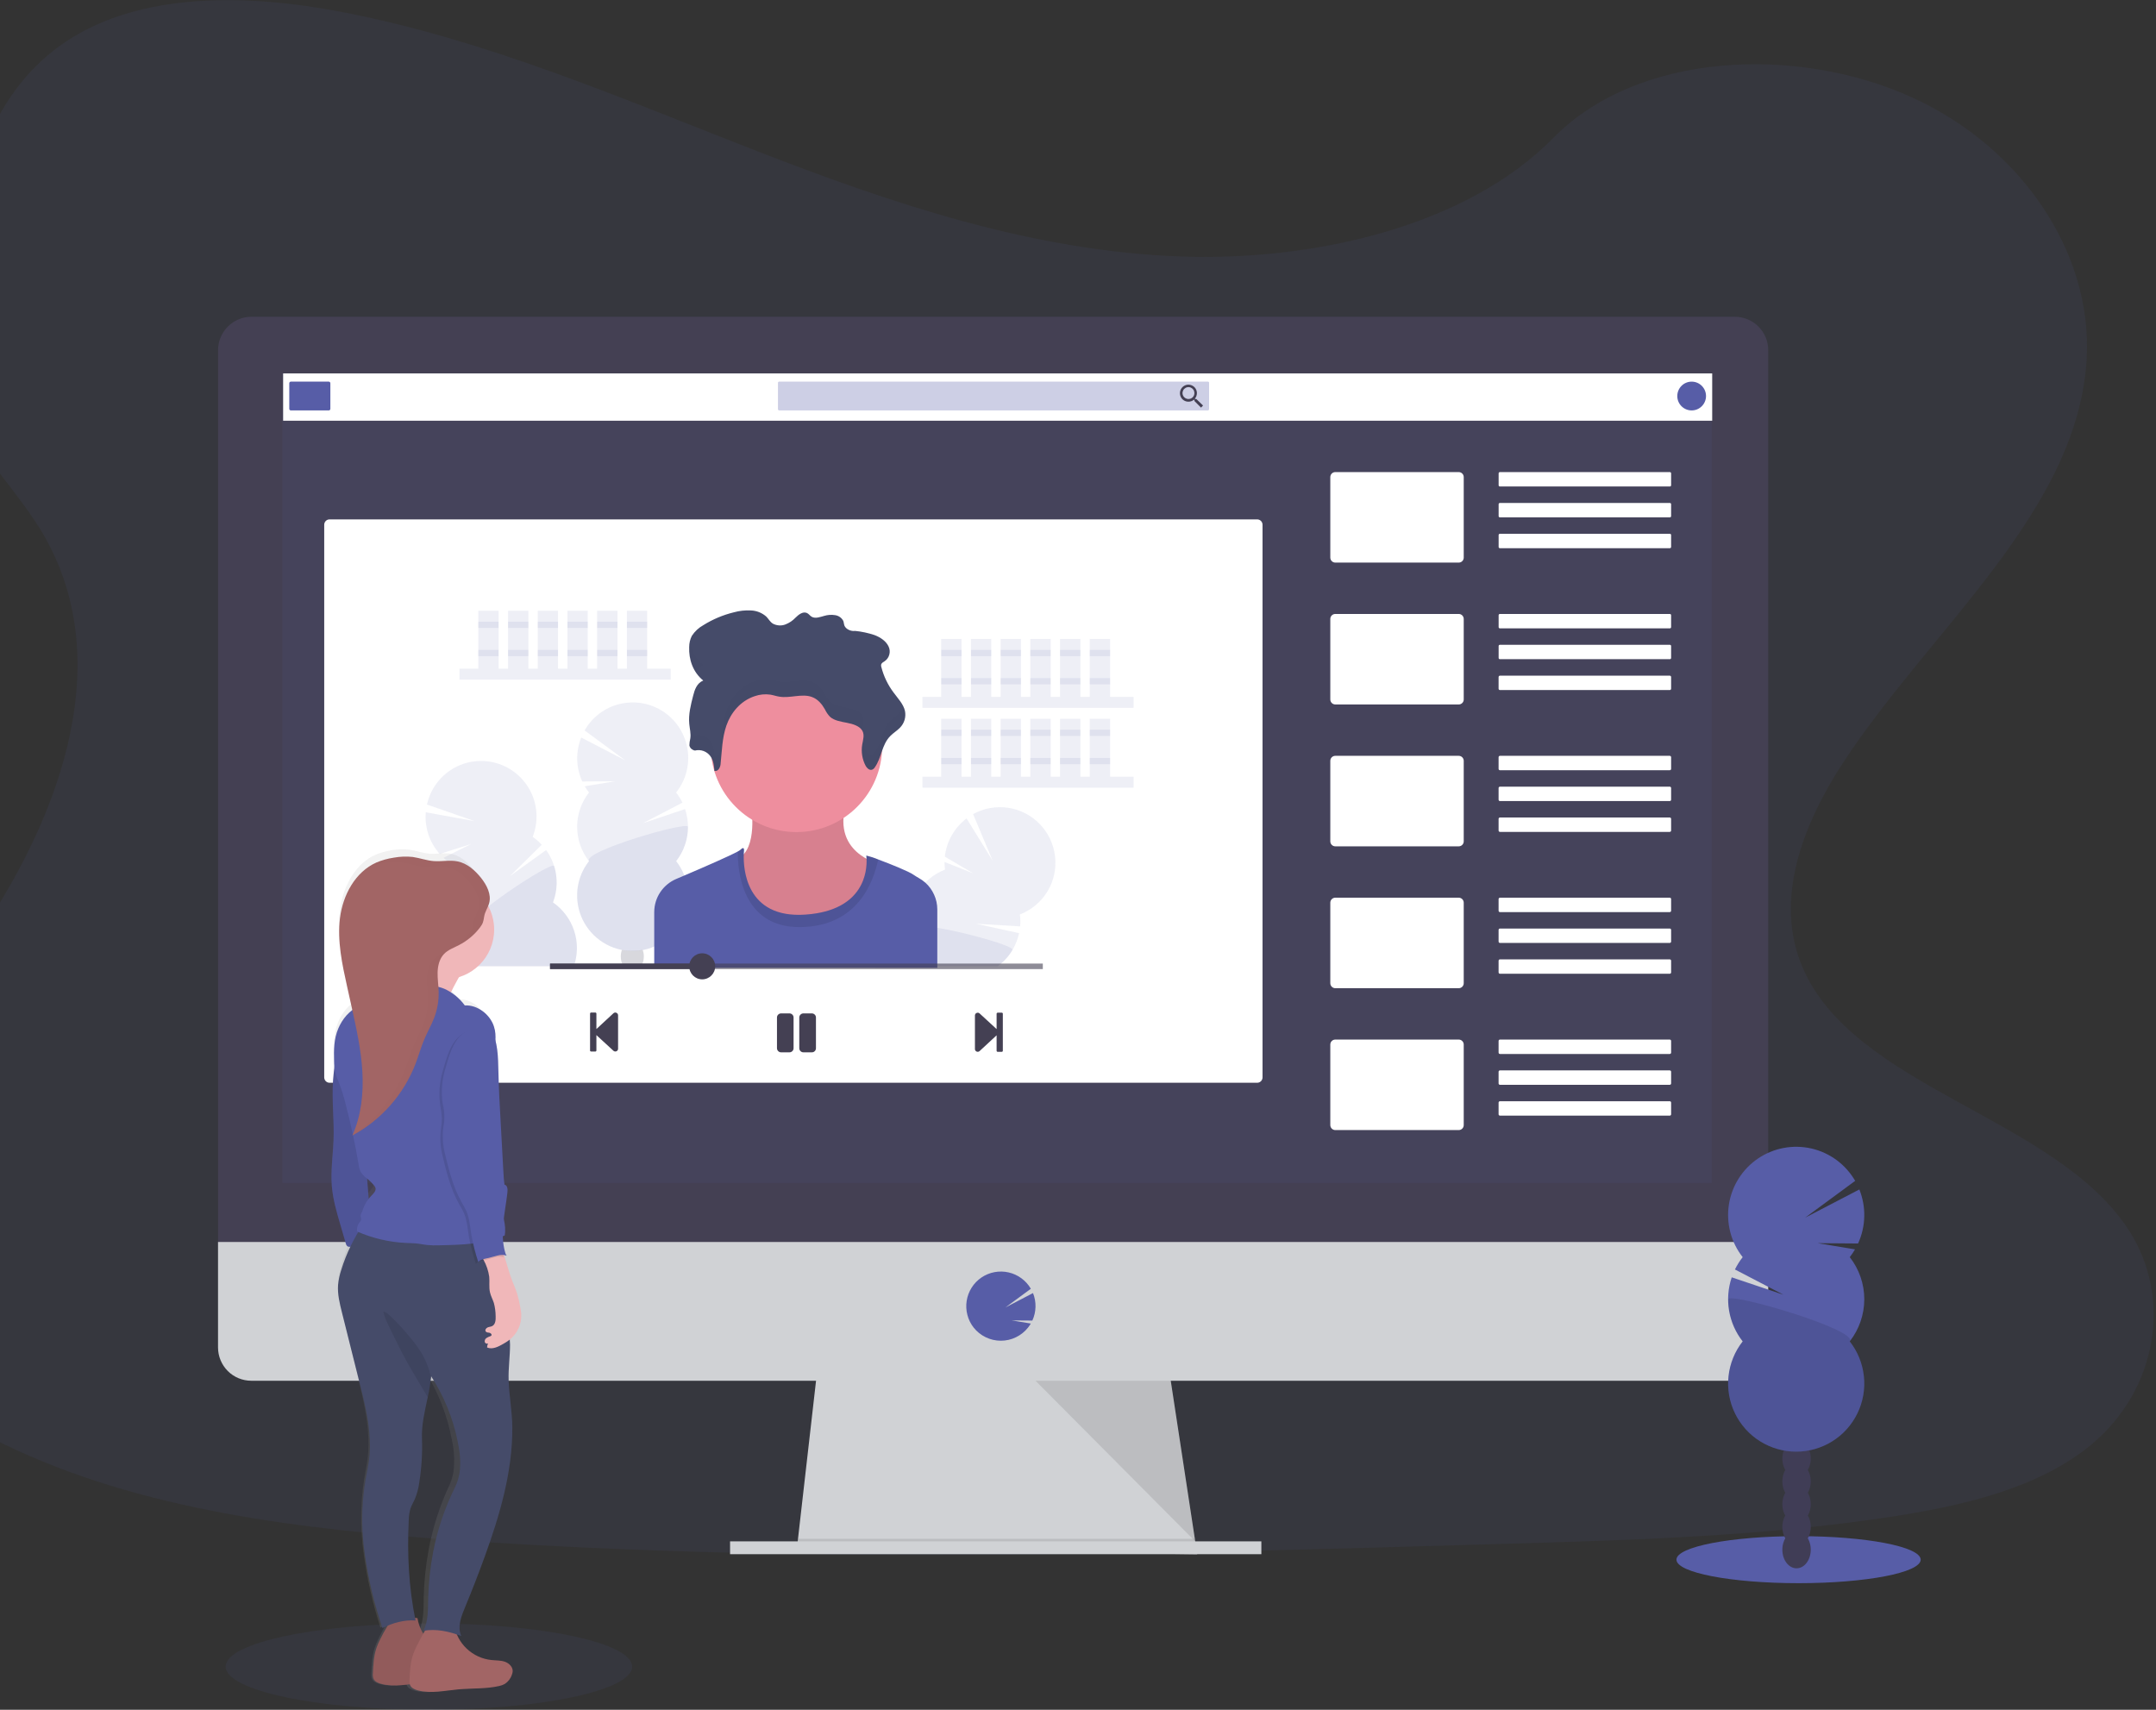<?xml version="1.0" encoding="utf-8"?>
<!-- Generator: Adobe Illustrator 25.0.0, SVG Export Plug-In . SVG Version: 6.00 Build 0)  -->
<svg version="1.1" id="Layer_1" xmlns="http://www.w3.org/2000/svg" xmlns:xlink="http://www.w3.org/1999/xlink" x="0px" y="0px"
	 viewBox="0 0 551 437" style="enable-background:new 0 0 551 437;" xml:space="preserve">
<rect x="0" y="0" width="551" height="437" fill="#333333" stroke="none"/>
<style type="text/css">
	.st0{opacity:0.1;fill:#575DA7;enable-background:new    ;}
	.st1{fill:#D0D2D5;}
	.st2{opacity:0.1;fill:#010202;enable-background:new    ;}
	.st3{fill:#444053;}
	.st4{fill:#575DA7;}
	.st5{fill:#FFFFFF;}
	.st6{opacity:0.3;fill:#575DA7;enable-background:new    ;}
	.st7{opacity:0.2;fill:#403D56;enable-background:new    ;}
	.st8{fill:#EE8E9E;}
	.st9{fill:#454B69;}
	.st10{opacity:0.1;}
	.st11{opacity:0.6;fill:#444053;enable-background:new    ;}
	.st12{fill:#403D56;}
	.st13{fill:url(#SVGID_1_);}
	.st14{fill:#A26565;}
	.st15{fill:#F0B7B9;}
</style>
<path class="st0" d="M301.95,65.56c-38.01-1.32-74.22-13.62-108.79-27.06C158.59,25.06,124.34,10.16,87.25,3.04
	c-23.87-4.58-51.16-5.22-70.38,7.58C-1.64,22.95-7.62,44.25-10.83,63.98c-2.42,14.86-3.84,30.48,2.78,44.41
	c4.6,9.65,12.77,17.77,18.42,27.02c19.65,32.19,5.77,71.88-15.54,103.3c-9.97,14.74-21.58,28.81-29.29,44.5
	c-7.71,15.7-11.28,33.67-4.53,49.68c6.69,15.87,22.62,27.79,39.88,36.17c35.06,17.03,76.37,21.9,116.65,24.66
	c89.18,6.08,178.83,3.46,268.24,0.83c33.09-0.98,66.32-1.98,98.88-7.1c18.07-2.84,36.73-7.36,49.85-18.26
	c16.66-13.84,20.79-37.28,9.62-54.65c-18.72-29.11-70.5-36.34-83.58-67.58c-7.2-17.19,0.19-36.35,10.66-52.3
	c22.46-34.21,60.1-64.22,62.09-103.33c1.36-26.86-16.73-53.76-44.71-66.46c-29.33-13.32-70-11.64-91.64,10.4
	C374.67,57.99,335.51,66.73,301.95,65.56z"/>
<path class="st1" d="M305.96,397.24l-102.32-1.31l0.3-2.63l4.95-43.35h89.86l6.61,43.35l0.5,3.28L305.96,397.24z"/>
<path class="st2" d="M305.86,396.58H254.8l-51.16-0.66l0.3-2.63h101.42L305.86,396.58z"/>
<path class="st1" d="M322.36,393.95H186.58v3.28h135.78V393.95z"/>
<path class="st3" d="M451.9,89.56c0.01-1.12-0.21-2.24-0.63-3.28c-0.42-1.04-1.05-1.98-1.84-2.78c-0.79-0.8-1.73-1.43-2.76-1.87
	c-1.03-0.43-2.14-0.66-3.26-0.67H64.22c-1.12,0-2.23,0.23-3.26,0.67c-1.03,0.43-1.97,1.07-2.76,1.87c-0.79,0.8-1.41,1.74-1.84,2.78
	c-0.42,1.04-0.64,2.15-0.63,3.28v230.16H451.9V89.56z"/>
<path class="st1" d="M55.72,317.43v26.96c0,2.26,0.9,4.42,2.49,6.02c1.59,1.6,3.76,2.49,6.01,2.49H443.4c2.25,0,4.41-0.9,6.01-2.49
	c1.59-1.6,2.49-3.76,2.49-6.02v-26.96H55.72z"/>
<path class="st0" d="M437.47,95.42H72.12v206.91h365.35V95.42z"/>
<path class="st4" d="M255.78,342.67c1.34,0,2.67-0.3,3.87-0.89c1.21-0.59,2.27-1.44,3.1-2.49c0.25-0.32,0.48-0.66,0.69-1.01
	l-4.86-0.8l5.25,0.04c0.51-1.1,0.78-2.29,0.81-3.5c0.03-1.21-0.19-2.41-0.64-3.53l-7.05,3.68l6.5-4.78
	c-0.61-1.05-1.43-1.96-2.41-2.68c-0.98-0.72-2.09-1.23-3.28-1.5c-1.18-0.27-2.41-0.29-3.6-0.07c-1.19,0.22-2.32,0.69-3.33,1.37
	c-1,0.68-1.86,1.56-2.51,2.59c-0.65,1.03-1.08,2.17-1.27,3.37c-0.19,1.2-0.13,2.43,0.18,3.6c0.3,1.18,0.85,2.28,1.59,3.23
	c0.83,1.05,1.89,1.9,3.09,2.48C253.12,342.37,254.44,342.67,255.78,342.67z"/>
<path class="st2" d="M264.64,352.9l40.82,41.05l-6.26-41.05H264.64z"/>
<path class="st5" d="M321.29,132.75H84.22c-0.75,0-1.36,0.61-1.36,1.37v141.25c0,0.75,0.61,1.37,1.36,1.37h237.08
	c0.75,0,1.36-0.61,1.36-1.37V134.12C322.66,133.36,322.05,132.75,321.29,132.75z"/>
<path class="st5" d="M437.57,95.44H72.36v12.09h365.22V95.44z"/>
<path class="st4" d="M84.02,97.54h-9.68c-0.23,0-0.41,0.18-0.41,0.41v6.54c0,0.23,0.18,0.41,0.41,0.41h9.68
	c0.23,0,0.41-0.18,0.41-0.41v-6.54C84.43,97.73,84.24,97.54,84.02,97.54z"/>
<path class="st6" d="M308.71,97.54H199.12c-0.17,0-0.3,0.14-0.3,0.3v6.75c0,0.17,0.14,0.3,0.3,0.3h109.58c0.17,0,0.3-0.14,0.3-0.3
	v-6.75C309.01,97.68,308.88,97.54,308.71,97.54z"/>
<path class="st3" d="M305.74,101.98h-0.27l-0.1-0.08c0.34-0.4,0.52-0.91,0.52-1.43c0-0.43-0.13-0.85-0.37-1.2
	c-0.24-0.36-0.58-0.63-0.98-0.79c-0.4-0.16-0.83-0.2-1.25-0.12c-0.42,0.09-0.81,0.3-1.11,0.6c-0.3,0.31-0.51,0.69-0.59,1.12
	c-0.08,0.42-0.04,0.86,0.13,1.26c0.17,0.4,0.44,0.73,0.8,0.97c0.36,0.24,0.78,0.36,1.21,0.36c0.52,0,1.03-0.19,1.43-0.52l0.1,0.08
	v0.27l1.68,1.68l0.52-0.53L305.74,101.98z M303.73,101.98c-0.3,0-0.59-0.09-0.84-0.25c-0.25-0.17-0.45-0.4-0.56-0.68
	c-0.12-0.28-0.15-0.58-0.09-0.88c0.06-0.3,0.2-0.57,0.42-0.78c0.21-0.21,0.48-0.36,0.78-0.42c0.29-0.06,0.6-0.03,0.88,0.09
	c0.28,0.12,0.51,0.31,0.68,0.56c0.17,0.25,0.25,0.54,0.25,0.85c0,0.2-0.04,0.4-0.11,0.58c-0.08,0.18-0.19,0.35-0.33,0.49
	c-0.14,0.14-0.31,0.25-0.49,0.33C304.13,101.94,303.93,101.98,303.73,101.98z"/>
<path class="st4" d="M432.33,104.9c2.03,0,3.67-1.65,3.67-3.68c0-2.03-1.64-3.68-3.67-3.68c-2.03,0-3.67,1.65-3.67,3.68
	C428.65,103.25,430.3,104.9,432.33,104.9z"/>
<path class="st5" d="M372.81,120.66h-31.56c-0.7,0-1.27,0.57-1.27,1.28v20.57c0,0.7,0.57,1.28,1.27,1.28h31.56
	c0.7,0,1.27-0.57,1.27-1.28v-20.57C374.08,121.24,373.51,120.66,372.81,120.66z"/>
<path class="st5" d="M426.76,120.66h-43.44c-0.18,0-0.32,0.14-0.32,0.32v3.04c0,0.18,0.14,0.32,0.32,0.32h43.44
	c0.18,0,0.32-0.14,0.32-0.32v-3.04C427.08,120.81,426.94,120.66,426.76,120.66z"/>
<path class="st5" d="M426.76,128.55h-43.44c-0.18,0-0.32,0.14-0.32,0.32v3.04c0,0.18,0.14,0.32,0.32,0.32h43.44
	c0.18,0,0.32-0.14,0.32-0.32v-3.04C427.08,128.69,426.94,128.55,426.76,128.55z"/>
<path class="st5" d="M426.76,136.43h-43.44c-0.18,0-0.32,0.14-0.32,0.32v3.04c0,0.18,0.14,0.32,0.32,0.32h43.44
	c0.18,0,0.32-0.14,0.32-0.32v-3.04C427.08,136.57,426.94,136.43,426.76,136.43z"/>
<path class="st5" d="M372.81,156.92h-31.56c-0.7,0-1.27,0.57-1.27,1.28v20.57c0,0.7,0.57,1.28,1.27,1.28h31.56
	c0.7,0,1.27-0.57,1.27-1.28V158.2C374.08,157.49,373.51,156.92,372.81,156.92z"/>
<path class="st5" d="M426.76,156.92h-43.44c-0.18,0-0.32,0.14-0.32,0.32v3.04c0,0.18,0.14,0.32,0.32,0.32h43.44
	c0.18,0,0.32-0.14,0.32-0.32v-3.04C427.08,157.07,426.94,156.92,426.76,156.92z"/>
<path class="st5" d="M426.76,164.8h-43.44c-0.18,0-0.32,0.14-0.32,0.32v3.04c0,0.18,0.14,0.32,0.32,0.32h43.44
	c0.18,0,0.32-0.14,0.32-0.32v-3.04C427.08,164.95,426.94,164.8,426.76,164.8z"/>
<path class="st5" d="M426.73,172.69h-43.39c-0.19,0-0.35,0.16-0.35,0.35v2.98c0,0.19,0.15,0.35,0.35,0.35h43.39
	c0.19,0,0.35-0.15,0.35-0.35v-2.98C427.08,172.84,426.92,172.69,426.73,172.69z"/>
<path class="st5" d="M372.81,193.18h-31.56c-0.7,0-1.27,0.57-1.27,1.28v20.57c0,0.71,0.57,1.28,1.27,1.28h31.56
	c0.7,0,1.27-0.57,1.27-1.28v-20.57C374.08,193.75,373.51,193.18,372.81,193.18z"/>
<path class="st5" d="M426.73,193.18h-43.39c-0.19,0-0.35,0.15-0.35,0.35v2.98c0,0.19,0.15,0.35,0.35,0.35h43.39
	c0.19,0,0.35-0.15,0.35-0.35v-2.98C427.08,193.34,426.92,193.18,426.73,193.18z"/>
<path class="st5" d="M426.73,201.06h-43.39c-0.19,0-0.35,0.16-0.35,0.35v2.98c0,0.19,0.15,0.35,0.35,0.35h43.39
	c0.19,0,0.35-0.15,0.35-0.35v-2.98C427.08,201.22,426.92,201.06,426.73,201.06z"/>
<path class="st5" d="M426.73,208.94h-43.39c-0.19,0-0.35,0.15-0.35,0.35v2.98c0,0.19,0.15,0.35,0.35,0.35h43.39
	c0.19,0,0.35-0.16,0.35-0.35v-2.98C427.08,209.1,426.92,208.94,426.73,208.94z"/>
<path class="st5" d="M372.81,229.44h-31.56c-0.7,0-1.27,0.57-1.27,1.28v20.57c0,0.7,0.57,1.28,1.27,1.28h31.56
	c0.7,0,1.27-0.57,1.27-1.28v-20.57C374.08,230.01,373.51,229.44,372.81,229.44z"/>
<path class="st5" d="M426.73,229.44h-43.39c-0.19,0-0.35,0.16-0.35,0.35v2.98c0,0.19,0.15,0.35,0.35,0.35h43.39
	c0.19,0,0.35-0.15,0.35-0.35v-2.98C427.08,229.59,426.92,229.44,426.73,229.44z"/>
<path class="st5" d="M426.73,237.32h-43.39c-0.19,0-0.35,0.15-0.35,0.35v2.98c0,0.19,0.15,0.35,0.35,0.35h43.39
	c0.19,0,0.35-0.16,0.35-0.35v-2.98C427.08,237.47,426.92,237.32,426.73,237.32z"/>
<path class="st5" d="M426.73,245.2h-43.39c-0.19,0-0.35,0.15-0.35,0.35v2.98c0,0.19,0.15,0.35,0.35,0.35h43.39
	c0.19,0,0.35-0.15,0.35-0.35v-2.98C427.08,245.36,426.92,245.2,426.73,245.2z"/>
<path class="st5" d="M372.81,265.7h-31.56c-0.7,0-1.27,0.57-1.27,1.28v20.57c0,0.7,0.57,1.28,1.27,1.28h31.56
	c0.7,0,1.27-0.57,1.27-1.28v-20.57C374.08,266.27,373.51,265.7,372.81,265.7z"/>
<path class="st5" d="M426.73,265.7h-43.39c-0.19,0-0.35,0.15-0.35,0.35v2.98c0,0.19,0.15,0.35,0.35,0.35h43.39
	c0.19,0,0.35-0.16,0.35-0.35v-2.98C427.08,265.85,426.92,265.7,426.73,265.7z"/>
<path class="st5" d="M426.73,273.58h-43.39c-0.19,0-0.35,0.15-0.35,0.35v2.98c0,0.19,0.15,0.35,0.35,0.35h43.39
	c0.19,0,0.35-0.15,0.35-0.35v-2.98C427.08,273.73,426.92,273.58,426.73,273.58z"/>
<path class="st5" d="M426.73,281.46h-43.39c-0.19,0-0.35,0.15-0.35,0.35v2.98c0,0.19,0.15,0.35,0.35,0.35h43.39
	c0.19,0,0.35-0.15,0.35-0.35v-2.98C427.08,281.62,426.92,281.46,426.73,281.46z"/>
<path class="st0" d="M171.4,170.91h-53.96v2.8h53.96V170.91z"/>
<path class="st0" d="M127.43,156.1h-5.19v14.81h5.19V156.1z"/>
<path class="st0" d="M135.03,156.1h-5.19v14.81h5.19V156.1z"/>
<path class="st0" d="M142.62,156.1h-5.19v14.81h5.19V156.1z"/>
<path class="st0" d="M150.21,156.1h-5.19v14.81h5.19V156.1z"/>
<path class="st0" d="M157.81,156.1h-5.2v14.81h5.2V156.1z"/>
<path class="st0" d="M165.4,156.1h-5.19v14.81h5.19V156.1z"/>
<path class="st0" d="M127.43,158.9h-5.19v1.6h5.19V158.9z"/>
<path class="st0" d="M135.03,158.9h-5.19v1.6h5.19V158.9z"/>
<path class="st0" d="M142.62,158.9h-5.19v1.6h5.19V158.9z"/>
<path class="st0" d="M150.21,158.9h-5.19v1.6h5.19V158.9z"/>
<path class="st0" d="M157.81,158.9h-5.2v1.6h5.2V158.9z"/>
<path class="st0" d="M165.4,158.9h-5.19v1.6h5.19V158.9z"/>
<path class="st0" d="M127.43,166.1h-5.19v1.6h5.19V166.1z"/>
<path class="st0" d="M135.03,166.1h-5.19v1.6h5.19V166.1z"/>
<path class="st0" d="M142.62,166.1h-5.19v1.6h5.19V166.1z"/>
<path class="st0" d="M150.21,166.1h-5.19v1.6h5.19V166.1z"/>
<path class="st0" d="M157.81,166.1h-5.2v1.6h5.2V166.1z"/>
<path class="st0" d="M165.4,166.1h-5.19v1.6h5.19V166.1z"/>
<path class="st0" d="M289.7,178.11h-53.96v2.8h53.96V178.11z"/>
<path class="st0" d="M245.74,163.3h-5.2v14.81h5.2V163.3z"/>
<path class="st0" d="M253.33,163.3h-5.19v14.81h5.19V163.3z"/>
<path class="st0" d="M260.92,163.3h-5.19v14.81h5.19V163.3z"/>
<path class="st0" d="M268.52,163.3h-5.2v14.81h5.2V163.3z"/>
<path class="st0" d="M276.11,163.3h-5.19v14.81h5.19V163.3z"/>
<path class="st0" d="M283.71,163.3h-5.2v14.81h5.2V163.3z"/>
<path class="st0" d="M245.74,166.1h-5.2v1.6h5.2V166.1z"/>
<path class="st0" d="M253.33,166.1h-5.19v1.6h5.19V166.1z"/>
<path class="st0" d="M260.92,166.1h-5.19v1.6h5.19V166.1z"/>
<path class="st0" d="M268.52,166.1h-5.2v1.6h5.2V166.1z"/>
<path class="st0" d="M276.11,166.1h-5.19v1.6h5.19V166.1z"/>
<path class="st0" d="M283.71,166.1h-5.2v1.6h5.2V166.1z"/>
<path class="st0" d="M245.74,173.31h-5.2v1.6h5.2V173.31z"/>
<path class="st0" d="M253.33,173.31h-5.19v1.6h5.19V173.31z"/>
<path class="st0" d="M260.92,173.31h-5.19v1.6h5.19V173.31z"/>
<path class="st0" d="M268.52,173.31h-5.2v1.6h5.2V173.31z"/>
<path class="st0" d="M276.11,173.31h-5.19v1.6h5.19V173.31z"/>
<path class="st0" d="M283.71,173.31h-5.2v1.6h5.2V173.31z"/>
<path class="st0" d="M289.7,198.52h-53.96v2.8h53.96V198.52z"/>
<path class="st0" d="M245.74,183.71h-5.2v14.81h5.2V183.71z"/>
<path class="st0" d="M253.33,183.71h-5.19v14.81h5.19V183.71z"/>
<path class="st0" d="M260.92,183.71h-5.19v14.81h5.19V183.71z"/>
<path class="st0" d="M268.52,183.71h-5.2v14.81h5.2V183.71z"/>
<path class="st0" d="M276.11,183.71h-5.19v14.81h5.19V183.71z"/>
<path class="st0" d="M283.71,183.71h-5.2v14.81h5.2V183.71z"/>
<path class="st0" d="M245.74,186.51h-5.2v1.6h5.2V186.51z"/>
<path class="st0" d="M253.33,186.51h-5.19v1.6h5.19V186.51z"/>
<path class="st0" d="M260.92,186.51h-5.19v1.6h5.19V186.51z"/>
<path class="st0" d="M268.52,186.51h-5.2v1.6h5.2V186.51z"/>
<path class="st0" d="M276.11,186.51h-5.19v1.6h5.19V186.51z"/>
<path class="st0" d="M283.71,186.51h-5.2v1.6h5.2V186.51z"/>
<path class="st0" d="M245.74,193.72h-5.2v1.6h5.2V193.72z"/>
<path class="st0" d="M253.33,193.72h-5.19v1.6h5.19V193.72z"/>
<path class="st0" d="M260.92,193.72h-5.19v1.6h5.19V193.72z"/>
<path class="st0" d="M268.52,193.72h-5.2v1.6h5.2V193.72z"/>
<path class="st0" d="M276.11,193.72h-5.19v1.6h5.19V193.72z"/>
<path class="st0" d="M283.71,193.72h-5.2v1.6h5.2V193.72z"/>
<path class="st0" d="M150.54,202.58c-0.4-0.52-0.77-1.06-1.1-1.62l7.77-1.28l-8.4,0.06c-0.8-1.76-1.24-3.66-1.29-5.59
	c-0.05-1.93,0.3-3.85,1.02-5.65l11.26,5.84l-10.4-7.65c0.97-1.7,2.27-3.18,3.84-4.35c1.57-1.17,3.36-2,5.26-2.44
	c1.9-0.44,3.87-0.49,5.8-0.13c1.92,0.36,3.75,1.11,5.36,2.2c1.62,1.1,2.99,2.52,4.03,4.17c1.04,1.65,1.73,3.51,2.03,5.44
	c0.29,1.93,0.19,3.91-0.32,5.8c-0.5,1.89-1.39,3.65-2.61,5.18c0.63,0.8,1.17,1.67,1.62,2.59l-10.09,5.25l10.75-3.61
	c0.75,2.23,0.94,4.62,0.54,6.94c-0.4,2.32-1.37,4.51-2.82,6.36c1.65,2.09,2.67,4.61,2.96,7.25c0.29,2.65-0.18,5.32-1.34,7.72
	c-1.16,2.4-2.97,4.42-5.23,5.83c-2.25,1.41-4.86,2.16-7.52,2.16c-2.66,0-5.27-0.75-7.52-2.16c-2.25-1.41-4.07-3.44-5.23-5.83
	s-1.62-5.07-1.34-7.72c0.29-2.65,1.31-5.16,2.96-7.25c-1.96-2.5-3.03-5.59-3.03-8.77s1.07-6.27,3.03-8.77V202.58z"/>
<path class="st0" d="M175.83,211.34c0,3.18-1.07,6.26-3.03,8.76c1.65,2.09,2.67,4.61,2.96,7.25c0.29,2.65-0.18,5.32-1.34,7.72
	c-1.16,2.4-2.97,4.42-5.23,5.83c-2.25,1.41-4.86,2.16-7.52,2.16c-2.66,0-5.27-0.75-7.52-2.16c-2.25-1.41-4.07-3.44-5.23-5.83
	s-1.62-5.07-1.34-7.72c0.29-2.65,1.31-5.16,2.96-7.25C148.64,217.69,175.83,209.75,175.83,211.34z"/>
<path class="st7" d="M163.94,246.83c0.02,0.04,0.05,0.08,0.07,0.12h-4.81c0.03-0.04,0.04-0.08,0.07-0.12
	c-0.41-0.72-0.63-1.54-0.62-2.37c0-0.57,0.1-1.13,0.29-1.67c0.27,0.04,0.6,0.09,0.98,0.13c1.11,0.11,2.24,0.11,3.35,0
	c0.32-0.03,0.65-0.07,0.99-0.13c0,0.01,0,0.02,0,0.03c0.19,0.53,0.29,1.08,0.28,1.64C164.55,245.3,164.34,246.11,163.94,246.83z"/>
<path class="st0" d="M146.66,246.95H119.9c-0.06-0.15-0.11-0.32-0.16-0.47c-0.94-3.04-0.83-6.3,0.31-9.27
	c-2.61-1.81-4.54-4.44-5.48-7.48c-0.94-3.04-0.83-6.31,0.31-9.27c-0.54-0.37-1.05-0.78-1.53-1.22l7.04-3.52l-8.01,2.54
	c-1.29-1.44-2.27-3.13-2.88-4.96c-0.61-1.83-0.85-3.77-0.69-5.69l12.49,2.26l-12.18-4.24c0.42-1.91,1.23-3.72,2.38-5.3
	c1.15-1.58,2.62-2.91,4.3-3.9c1.69-0.99,3.56-1.62,5.5-1.84c1.94-0.23,3.91-0.05,5.78,0.52c1.87,0.57,3.6,1.52,5.09,2.8
	c1.48,1.27,2.69,2.84,3.54,4.6c0.85,1.76,1.33,3.68,1.4,5.64c0.07,1.96-0.26,3.91-0.98,5.73c0.84,0.59,1.62,1.27,2.32,2.02
	l-8.09,7.99l9.21-6.63c1.38,1.91,2.26,4.14,2.57,6.48s0.02,4.72-0.82,6.92c2.54,1.76,4.44,4.31,5.4,7.25
	C147.7,240.84,147.67,244.02,146.66,246.95z"/>
<path class="st0" d="M146.66,246.95H119.9c-0.06-0.15-0.11-0.32-0.16-0.47c-0.94-3.04-0.83-6.3,0.31-9.27
	c-2.52-1.74,21.11-17.38,21.58-15.85c0.94,3.04,0.83,6.31-0.31,9.27c2.55,1.76,4.45,4.31,5.42,7.26
	C147.7,240.83,147.67,244.02,146.66,246.95z"/>
<path class="st0" d="M267.74,227.75c-1.63,2.73-4.12,4.83-7.09,5.97c0.13,1.01,0.15,2.03,0.06,3.05l-11.34-0.68l11.08,2.41
	c-0.33,1.51-0.9,2.96-1.69,4.29c-0.97,1.63-2.25,3.04-3.78,4.15h-15.44v0.4H223.8c0.03-0.14,0.06-0.27,0.1-0.4
	c0.57-2.17,1.66-4.18,3.16-5.85c1.5-1.67,3.38-2.96,5.47-3.77c-0.4-3.15,0.26-6.35,1.89-9.08c1.63-2.73,4.13-4.83,7.09-5.97
	c-0.08-0.65-0.12-1.3-0.12-1.96l7.32,2.9l-7.24-4.26c0.21-1.92,0.82-3.78,1.77-5.46c0.96-1.68,2.24-3.14,3.78-4.31l6.67,10.81
	l-5-11.91c2.72-1.51,5.87-2.08,8.95-1.62c3.08,0.46,5.92,1.92,8.09,4.16c2.17,2.24,3.54,5.13,3.9,8.23S269.34,225.07,267.74,227.75z
	"/>
<path class="st0" d="M258.76,242.8c-0.97,1.63-2.25,3.04-3.78,4.15h-15.44v0.4H223.8c0.03-0.14,0.06-0.27,0.1-0.4
	c0.57-2.17,1.66-4.18,3.16-5.85c1.5-1.67,3.38-2.96,5.47-3.77c-0.13-1.05,2.92-0.89,6.98-0.21
	C247.49,238.45,259.3,241.89,258.76,242.8z"/>
<path class="st8" d="M191.85,204.96c0,0,1.94,10.51-2.39,13.94c-4.33,3.43,3.67,24,16.89,21.6c13.21-2.4,18.6-19.65,18.6-19.65
	s-13.23-2.74-8.33-16.68L191.85,204.96z"/>
<path class="st2" d="M191.85,204.96c0,0,1.94,10.51-2.39,13.94c-4.33,3.43,3.67,24,16.89,21.6c13.21-2.4,18.6-19.65,18.6-19.65
	s-13.23-2.74-8.33-16.68L191.85,204.96z"/>
<path class="st8" d="M203.54,212.67c12.1,0,21.91-9.82,21.91-21.94c0-12.12-9.81-21.94-21.91-21.94c-12.1,0-21.91,9.82-21.91,21.94
	C181.63,202.85,191.44,212.67,203.54,212.67z"/>
<path class="st4" d="M239.54,232.44v14.91H167.2v-14.23c0-1.8,0.53-3.57,1.53-5.07c1-1.5,2.41-2.68,4.07-3.39l2.07-0.88
	c5.25-2.24,11.62-5.02,13.71-6.17c0.23-0.11,0.44-0.25,0.64-0.41c1.14-1.14,0.91,0.34,0.91,0.34s-0.03,0.28-0.05,0.77
	c-0.13,3.36,0.36,16.55,15.8,15.45c15.06-1.05,15.74-11.26,15.59-14.26c-0.01-0.28-0.03-0.55-0.07-0.83c1.04,0.25,2.06,0.58,3.05,1
	c3.15,1.17,7.8,3.04,9.04,3.92c0.39,0.27,0.86,0.56,1.37,0.85c0.58,0.33,1.13,0.71,1.63,1.16c0.96,0.86,1.73,1.92,2.25,3.1
	C239.27,229.87,239.54,231.15,239.54,232.44z"/>
<path class="st2" d="M224.45,219.66c-1.28,5.92-5.28,17-19.71,17.29c-15.37,0.3-16.27-15.01-16.17-19.35
	c0.23-0.11,0.45-0.25,0.64-0.41c1.14-1.14,0.91,0.34,0.91,0.34s-1.94,17.48,15.74,16.23c17.68-1.26,15.51-15.08,15.51-15.08
	C221.38,218.59,222.7,219.04,224.45,219.66z"/>
<path class="st9" d="M177.61,191.83c0.73-0.18,1.49-0.14,2.2,0.12c0.7,0.26,1.31,0.72,1.75,1.33c0.8,1.12,0.92,2.47,1.02,3.76
	c0.95,0.2,1.48-0.88,1.57-1.69c0.35-3.32,0.38-6.69,1.49-9.9c1.11-3.21,3.54-6.31,7.27-7.53c1.27-0.44,2.64-0.57,3.97-0.38
	c0.79,0.13,1.54,0.41,2.32,0.52c2.73,0.45,5.69-0.84,8.25,0.06c1.61,0.57,2.62,1.88,3.37,3.18c0.33,0.7,0.77,1.35,1.31,1.91
	c1.09,0.98,2.79,1.23,4.34,1.53c1.56,0.3,3.26,0.84,3.92,2.04c0.6,1.09,0.16,2.34-0.04,3.52c-0.31,1.86,0,3.78,0.89,5.45
	c0.29,0.52,0.88,1.16,1.57,0.99c0.31-0.11,0.58-0.32,0.75-0.6c1.79-2.51,1.74-5.78,3.99-8.05c0.75-0.76,1.72-1.34,2.45-2.1
	c0.55-0.56,0.96-1.25,1.18-2c0.22-0.75,0.25-1.55,0.09-2.32c-0.4-1.73-1.79-3.15-2.91-4.68c-1.45-1.93-2.51-4.13-3.11-6.47
	c-0.1-0.27-0.1-0.57,0-0.85c0.21-0.28,0.48-0.5,0.8-0.65c0.61-0.41,1.05-1.02,1.23-1.73c0.19-0.71,0.11-1.46-0.22-2.12
	c-0.63-1.3-2.03-2.29-3.6-2.87c-1.6-0.53-3.24-0.88-4.92-1.05c-1.1,0.16-2.39-0.47-2.73-1.35c-0.15-0.39-0.15-0.82-0.3-1.21
	c-0.21-0.4-0.5-0.74-0.87-0.99c-0.36-0.26-0.79-0.42-1.23-0.48c-0.94-0.15-1.9-0.08-2.81,0.2c-1.05,0.29-2.24,0.74-3.15,0.22
	c-0.48-0.27-0.74-0.76-1.25-0.98c-1.05-0.44-2.13,0.45-2.88,1.19c-0.72,0.77-1.61,1.37-2.6,1.75c-0.52,0.2-1.08,0.28-1.63,0.24
	c-0.56-0.04-1.1-0.19-1.59-0.46c-0.72-0.46-1.08-1.19-1.65-1.78c-1.08-0.96-2.46-1.52-3.91-1.58c-1.49-0.08-2.98,0.08-4.41,0.48
	c-2.74,0.67-5.36,1.77-7.75,3.26c-1.2,0.66-2.23,1.61-2.98,2.77c-0.44,0.89-0.67,1.86-0.67,2.85c-0.12,3.1,0.91,6.37,3.59,8.55
	c-1.64,0.68-2.19,2.36-2.57,3.85c-0.61,2.37-1.23,4.79-1,7.2c0.11,1.25,0.46,2.5,0.27,3.75c-0.15,0.59-0.23,1.19-0.24,1.79
	c0.08,0.33,0.25,0.64,0.5,0.87C176.96,191.62,177.27,191.78,177.61,191.83z"/>
<g class="st10">
	<path class="st2" d="M230.95,180.68c-0.23,0.51-0.55,0.99-0.94,1.4c-0.73,0.77-1.7,1.36-2.45,2.1c-2.25,2.25-2.2,5.54-3.99,8.05
		c-0.17,0.28-0.43,0.5-0.74,0.6c-0.68,0.18-1.27-0.44-1.57-0.99c-0.35-0.67-0.61-1.37-0.78-2.1c-0.04,0.18-0.07,0.37-0.11,0.52
		c-0.31,1.86,0,3.78,0.89,5.45c0.29,0.52,0.88,1.16,1.57,0.99c0.31-0.11,0.58-0.32,0.74-0.6c1.79-2.51,1.74-5.78,3.99-8.04
		c0.75-0.76,1.72-1.35,2.45-2.1c0.55-0.56,0.96-1.25,1.18-2.01c0.22-0.75,0.25-1.55,0.09-2.32
		C231.19,181.3,231.08,180.99,230.95,180.68z"/>
	<path class="st2" d="M226.06,165.13c-0.31,0.15-0.59,0.37-0.8,0.65c-0.1,0.27-0.1,0.57,0,0.84c0.21,0.82,0.47,1.62,0.79,2.4
		c0.61-0.41,1.05-1.02,1.23-1.73c0.19-0.71,0.11-1.46-0.22-2.12c-0.1-0.22-0.22-0.42-0.37-0.61
		C226.52,164.77,226.3,164.97,226.06,165.13z"/>
	<path class="st2" d="M179.78,170c-1.86-1.53-3.08-3.7-3.44-6.09c-0.09,0.47-0.15,0.95-0.16,1.43c-0.12,2.29,0.48,4.57,1.73,6.5
		C178.28,171.02,178.95,170.36,179.78,170z"/>
	<path class="st2" d="M220.38,186.43c0.2-1.18,0.64-2.44,0.04-3.52c-0.67-1.21-2.37-1.73-3.92-2.04c-1.56-0.3-3.26-0.56-4.34-1.53
		c-0.54-0.56-0.99-1.2-1.31-1.91c-0.74-1.31-1.77-2.63-3.37-3.18c-2.55-0.9-5.52,0.39-8.25-0.06c-0.79-0.13-1.53-0.4-2.32-0.52
		c-1.33-0.2-2.7-0.07-3.97,0.38c-3.73,1.23-6.16,4.33-7.27,7.53c-1.11,3.2-1.14,6.58-1.49,9.9c-0.09,0.81-0.62,1.89-1.57,1.69
		c-0.1-1.3-0.22-2.63-1.02-3.77c-0.44-0.61-1.05-1.07-1.75-1.33c-0.7-0.26-1.47-0.3-2.2-0.11c-0.44-0.1-0.83-0.35-1.11-0.71
		c0.06,0.48,0.06,0.97,0,1.45c-0.15,0.59-0.23,1.19-0.24,1.79c0.07,0.34,0.23,0.64,0.48,0.88c0.24,0.24,0.55,0.4,0.89,0.46
		c0.73-0.18,1.49-0.14,2.2,0.12c0.7,0.26,1.31,0.72,1.75,1.33c0.8,1.12,0.92,2.47,1.02,3.76c0.95,0.2,1.48-0.88,1.57-1.69
		c0.35-3.32,0.38-6.69,1.49-9.9c1.11-3.2,3.54-6.31,7.27-7.53c1.27-0.44,2.64-0.57,3.97-0.38c0.79,0.13,1.54,0.41,2.32,0.53
		c2.73,0.45,5.69-0.84,8.25,0.06c1.61,0.57,2.62,1.88,3.37,3.18c0.33,0.71,0.77,1.35,1.31,1.91c1.09,0.98,2.79,1.23,4.34,1.53
		c1.56,0.3,3.15,0.8,3.85,1.91C220.33,186.59,220.36,186.51,220.38,186.43z"/>
	<path class="st2" d="M176.48,184.8c0.09-0.98,0.03-1.96-0.17-2.93c-0.15,1.02-0.19,2.05-0.1,3.07c0,0.26,0.06,0.53,0.09,0.78
		C176.36,185.41,176.44,185.11,176.48,184.8z"/>
</g>
<path class="st3" d="M150.8,268.55v-9.49c0-0.07,0.03-0.14,0.08-0.19c0.05-0.05,0.12-0.08,0.19-0.08h1.08
	c0.07,0,0.14,0.03,0.19,0.08c0.05,0.05,0.08,0.12,0.08,0.19v3.95l4.37-4.05c0.1-0.09,0.23-0.14,0.36-0.16
	c0.13-0.02,0.27,0,0.39,0.06c0.12,0.05,0.23,0.14,0.3,0.25c0.07,0.11,0.12,0.24,0.12,0.37v8.59c0,0.13-0.05,0.26-0.12,0.37
	c-0.07,0.11-0.18,0.2-0.3,0.25c-0.12,0.05-0.26,0.07-0.39,0.05c-0.13-0.02-0.26-0.07-0.36-0.16l-4.37-4.02v3.93
	c0,0.07-0.03,0.14-0.08,0.19c-0.05,0.05-0.12,0.08-0.19,0.08h-1.08c-0.06,0-0.12-0.02-0.17-0.06
	C150.85,268.67,150.81,268.62,150.8,268.55z"/>
<path class="st3" d="M256.29,259.07v9.49c0,0.04-0.01,0.07-0.02,0.1c-0.01,0.03-0.03,0.06-0.06,0.09c-0.03,0.03-0.06,0.05-0.09,0.06
	c-0.03,0.01-0.07,0.02-0.1,0.02h-1.05c-0.07,0-0.14-0.03-0.19-0.08c-0.05-0.05-0.08-0.12-0.08-0.19v-3.95l-4.37,4.05
	c-0.1,0.08-0.23,0.14-0.36,0.16c-0.13,0.02-0.27,0-0.39-0.06c-0.12-0.05-0.23-0.14-0.3-0.25c-0.08-0.11-0.12-0.24-0.12-0.37v-8.62
	c0.01-0.13,0.05-0.26,0.12-0.37c0.07-0.11,0.18-0.2,0.3-0.25c0.12-0.05,0.26-0.07,0.39-0.06c0.13,0.02,0.26,0.07,0.36,0.16
	l4.37,4.02v-3.92c0-0.07,0.03-0.14,0.08-0.19c0.05-0.05,0.12-0.08,0.19-0.08h1.05c0.07,0,0.14,0.02,0.19,0.07
	C256.25,258.93,256.28,259,256.29,259.07z"/>
<path class="st3" d="M201.76,268.96h-2.14c-0.28,0-0.54-0.11-0.74-0.31c-0.2-0.2-0.31-0.46-0.31-0.74v-7.85
	c0-0.28,0.11-0.55,0.31-0.74s0.46-0.31,0.74-0.31h2.14c0.28,0,0.55,0.11,0.74,0.31c0.2,0.2,0.31,0.46,0.31,0.74v7.85
	c0,0.28-0.11,0.55-0.31,0.74C202.31,268.85,202.04,268.96,201.76,268.96z M208.53,267.91v-7.85c0-0.28-0.11-0.55-0.31-0.74
	c-0.2-0.2-0.46-0.31-0.74-0.31h-2.16c-0.28,0-0.54,0.11-0.74,0.31c-0.2,0.2-0.31,0.46-0.31,0.74v7.85c0,0.28,0.11,0.55,0.31,0.74
	c0.2,0.2,0.46,0.31,0.74,0.31h2.14c0.14,0,0.28-0.02,0.41-0.07c0.13-0.05,0.25-0.13,0.35-0.23c0.1-0.1,0.18-0.21,0.23-0.34
	C208.5,268.19,208.53,268.05,208.53,267.91z"/>
<path class="st11" d="M266.51,246.28H140.57v1.4h125.94V246.28z"/>
<path class="st3" d="M179.46,250.31c1.83,0,3.32-1.49,3.32-3.33c0-1.84-1.49-3.33-3.32-3.33c-1.83,0-3.32,1.49-3.32,3.33
	C176.14,248.82,177.63,250.31,179.46,250.31z"/>
<path class="st3" d="M179.46,246.28h-38.89v1.4h38.89V246.28z"/>
<path class="st4" d="M459.65,404.64c17.23,0,31.21-2.69,31.21-6.01c0-3.32-13.97-6.01-31.21-6.01c-17.23,0-31.21,2.69-31.21,6.01
	C428.45,401.95,442.42,404.64,459.65,404.64z"/>
<path class="st12" d="M459.14,400.84c2,0,3.63-2.13,3.63-4.76c0-2.63-1.63-4.76-3.63-4.76c-2.01,0-3.63,2.13-3.63,4.76
	C455.5,398.71,457.13,400.84,459.14,400.84z"/>
<path class="st12" d="M459.14,395.01c2,0,3.63-2.13,3.63-4.76c0-2.63-1.63-4.76-3.63-4.76c-2.01,0-3.63,2.13-3.63,4.76
	C455.5,392.88,457.13,395.01,459.14,395.01z"/>
<path class="st12" d="M459.14,389.2c2,0,3.63-2.13,3.63-4.76c0-2.63-1.63-4.76-3.63-4.76c-2.01,0-3.63,2.13-3.63,4.76
	C455.5,387.07,457.13,389.2,459.14,389.2z"/>
<path class="st12" d="M459.14,383.38c2,0,3.63-2.13,3.63-4.76c0-2.63-1.63-4.76-3.63-4.76c-2.01,0-3.63,2.13-3.63,4.76
	C455.5,381.24,457.13,383.38,459.14,383.38z"/>
<path class="st12" d="M459.14,377.55c2,0,3.63-2.13,3.63-4.76c0-2.63-1.63-4.76-3.63-4.76c-2.01,0-3.63,2.13-3.63,4.76
	C455.5,375.42,457.13,377.55,459.14,377.55z"/>
<path class="st12" d="M459.14,371.73c2,0,3.63-2.13,3.63-4.76c0-2.63-1.63-4.76-3.63-4.76c-2.01,0-3.63,2.13-3.63,4.76
	C455.5,369.6,457.13,371.73,459.14,371.73z"/>
<path class="st12" d="M459.14,365.91c2,0,3.63-2.13,3.63-4.76c0-2.63-1.63-4.76-3.63-4.76c-2.01,0-3.63,2.13-3.63,4.76
	C455.5,363.78,457.13,365.91,459.14,365.91z"/>
<path class="st4" d="M472.73,321.32c0.49-0.63,0.95-1.3,1.35-2l-9.55-1.58l10.33,0.08c0.99-2.16,1.53-4.5,1.58-6.87
	c0.06-2.37-0.37-4.73-1.25-6.94l-13.84,7.2l12.77-9.4c-1.2-2.07-2.81-3.87-4.73-5.3c-1.92-1.42-4.12-2.43-6.45-2.97
	c-2.33-0.53-4.74-0.58-7.09-0.14c-2.35,0.44-4.58,1.36-6.56,2.7c-1.98,1.34-3.66,3.08-4.94,5.1c-1.28,2.02-2.13,4.29-2.5,6.65
	c-0.37,2.36-0.24,4.78,0.36,7.1c0.6,2.31,1.68,4.48,3.16,6.36c-0.77,0.98-1.43,2.04-1.98,3.15l12.39,6.45l-13.21-4.44
	c-0.93,2.75-1.16,5.68-0.67,8.54c0.49,2.86,1.68,5.55,3.47,7.83c-2.02,2.57-3.27,5.66-3.62,8.91c-0.35,3.25,0.22,6.53,1.65,9.48
	c1.43,2.94,3.65,5.42,6.42,7.15c2.77,1.73,5.97,2.65,9.23,2.65c3.26,0,6.46-0.92,9.23-2.65c2.77-1.73,4.99-4.21,6.42-7.15
	c1.43-2.94,2-6.22,1.65-9.48c-0.35-3.25-1.6-6.34-3.62-8.91c2.41-3.07,3.72-6.87,3.72-10.77c0-3.91-1.31-7.7-3.72-10.77
	L472.73,321.32z"/>
<path class="st2" d="M441.66,332.09c-0.01,3.91,1.3,7.7,3.72,10.77c-2.02,2.57-3.27,5.66-3.62,8.91c-0.35,3.25,0.22,6.53,1.65,9.48
	c1.43,2.94,3.65,5.42,6.42,7.15c2.77,1.73,5.97,2.65,9.23,2.65c3.26,0,6.46-0.92,9.23-2.65c2.77-1.73,4.99-4.21,6.42-7.15
	c1.43-2.94,2-6.22,1.65-9.48c-0.35-3.25-1.6-6.34-3.62-8.91C475.07,339.9,441.66,330.13,441.66,332.09z"/>
<path class="st0" d="M109.61,437c28.69,0,51.95-4.94,51.95-11.04c0-6.09-23.26-11.04-51.95-11.04s-51.95,4.94-51.95,11.04
	C57.67,432.06,80.92,437,109.61,437z"/>
<linearGradient id="SVGID_1_" gradientUnits="userSpaceOnUse" x1="253.299" y1="-74.601" x2="253.299" y2="140.827" gradientTransform="matrix(1 0 0 -1 -145.445 357.862)">
	<stop  offset="0" style="stop-color:#808081;stop-opacity:0.25"/>
	<stop  offset="0.54" style="stop-color:#808081;stop-opacity:0.12"/>
	<stop  offset="1" style="stop-color:#808081;stop-opacity:0.1"/>
</linearGradient>
<path class="st13" d="M127.01,424.68c-1.05-0.38-2.17-0.32-3.27-0.44c-2.28-0.26-4.4-1.29-6.01-2.92c-1.04-1.05-1.86-2.3-2.4-3.68
	c0.35,0.13,0.69,0.26,1.05,0.4c-1.05-2.45,0.05-5.21,1.02-7.69c1.64-4.2,3.18-8.43,4.64-12.68c3.67-10.77,6.82-21.96,6.75-33.42
	c0-4.14-0.76-8.06-0.91-12.19c-0.11-3.07,0.36-6.13,0.34-9.21c0-0.43,0-0.86-0.03-1.29c0.94-0.82,1.68-1.85,2.16-3
	c0.48-1.15,0.69-2.4,0.61-3.65c-0.05-0.65-0.15-1.3-0.28-1.93c-0.18-1.11-0.43-2.21-0.73-3.29c-0.35-1.14-0.82-2.23-1.22-3.35
	c-0.78-2.16-1.31-4.41-1.98-6.6c0.25,0.03,0.49,0.09,0.71,0.19c-0.17-0.2-0.28-0.43-0.34-0.69c-0.39-1.4-0.6-2.84-0.63-4.29
	l0.45-0.2c0.2-1.42,0.13-2.86-0.21-4.25c0.25-2.25,0.64-4.52,0.89-6.77c0.09-0.84,0.05-1.9-0.72-2.1c-0.16-1.2-0.22-2.42-0.28-3.64
	c-0.22-4.24-0.44-8.47-0.66-12.7c-0.22-4.25-0.44-8.5-0.52-12.75c-0.06-2.7-0.09-5.5-0.73-8.08c0.11-1.24-0.02-2.49-0.37-3.68
	c-0.98-3.09-4.01-5.55-7.08-5.38c-0.92-1.31-2.05-2.46-3.35-3.39c0.61-1.38,1.35-2.8,1.95-3.91c4.92-1.6,8.52-6.46,8.52-12.24
	c0.01-2.12-0.49-4.2-1.44-6.09c0.09-0.23,0.17-0.47,0.23-0.71c0.26-1.13,0.18-2.32-0.24-3.41c-0.15-0.42-0.32-0.82-0.52-1.22
	c-0.14-0.26-0.28-0.52-0.44-0.78l-0.27-0.4c-0.16-0.25-0.33-0.48-0.52-0.71c-0.37-0.5-0.77-0.98-1.2-1.44
	c-0.52-0.57-1.1-1.08-1.72-1.53c-0.84-0.63-1.81-1.07-2.83-1.31c-0.59-0.12-1.2-0.17-1.8-0.16c-0.36,0-0.73,0-1.09,0.03
	c-0.73,0.04-1.46,0.09-2.19,0.09c-0.24,0-0.49,0-0.73-0.04c-1.28-0.17-2.55-0.44-3.8-0.79l-0.63-0.13c-0.21-0.04-0.42-0.08-0.64-0.1
	c-0.57-0.08-1.16-0.11-1.74-0.1h-0.58c-0.58,0.03-1.16,0.09-1.74,0.18l-0.58,0.09c-1.46,0.23-2.88,0.65-4.22,1.26
	c-0.17,0.08-0.35,0.17-0.52,0.26l-0.1,0.06c-0.14,0.07-0.28,0.15-0.42,0.24l-0.08,0.05l-0.45,0.28l-0.04,0.03
	c-4.17,2.81-6.63,8.12-7.25,13.4c-0.7,5.92,0.52,11.89,1.75,17.72l1.1,5.25c0.05,0.24,0.1,0.47,0.15,0.7
	c-1.55,1.27-2.74,2.93-3.46,4.8c-1.05,2.63-1.08,5.47-0.99,8.32c0,0.58,0.03,1.16,0.09,1.73c-0.13,1.09-0.25,2.19-0.32,3.29
	c-0.33,5.1,0.29,10.22,0.13,15.33c-0.13,3.94-0.72,7.88-0.43,11.79c0.25,3.47,1.18,6.83,2.1,10.18l1.32,4.77
	c0.04,0.25,0.16,0.48,0.33,0.66c0.22,0.15,0.48,0.2,0.74,0.15c-0.86,1.96-1.58,3.97-2.15,6.03c-0.39,1.26-0.65,2.56-0.78,3.88
	c-0.17,2.41,0.38,4.8,0.94,7.14c0.84,3.5,1.68,7.02,2.51,10.55c0.59,2.47,1.17,4.94,1.76,7.4c1.15,4.87,2.31,9.76,2.53,14.77
	c0.12,2.51-0.06,5.04-0.52,7.51c-1.51,7.41-1.73,15.02-0.65,22.51c0.88,6.31,2.3,12.54,4.25,18.61c0.42-0.23,0.85-0.44,1.3-0.63
	l-0.18,0.34c-0.6,1.05-1.16,2.13-1.68,3.23c-0.35,0.72-0.65,1.46-0.9,2.21c-0.67,2.1-0.78,4.34-0.87,6.55
	c-0.05,0.42-0.01,0.86,0.11,1.27c0.29,0.79,1.12,1.2,1.89,1.42c2.27,0.65,4.62,0.41,6.98,0.11c0.01,0.05,0.03,0.1,0.05,0.15
	c0.29,0.79,1.11,1.2,1.89,1.42c3.24,0.92,6.66,0.05,10.01-0.26c3.34-0.31,6.63-0.08,9.84-0.86c0.48-0.1,0.94-0.28,1.36-0.52
	c0.83-0.58,1.43-1.42,1.72-2.39c0.1-0.25,0.17-0.51,0.2-0.78C129.03,426.08,128.05,425.07,127.01,424.68z M115.91,376.02
	c-0.18,1.23-0.53,2.43-1.05,3.56c-2.52,5.37-4.33,11.06-5.38,16.9c-0.69,3.86-1.09,7.77-1.19,11.69c-0.05,2.89,0.06,5.92-1.14,8.51
	l0.44-0.07c-0.14,0.25-0.27,0.53-0.39,0.73l-0.06,0.11c-0.73-1.24-1.21-2.6-1.43-4.02c0-0.05-0.24-0.08-0.6-0.11
	c-1.48-8.3-2-16.75-1.53-25.16c0.01-1.02,0.15-2.04,0.42-3.02c0.27-0.85,0.72-1.62,1.05-2.44c0.52-1.38,0.88-2.81,1.05-4.28
	c0.57-3.74,0.79-7.53,0.66-11.31c-0.13-3.57,0.7-7.12,1.4-10.67c0.34-1.69,0.65-3.38,0.81-5.07l0.03-0.34
	c3.12,5.16,5.3,10.83,6.44,16.75C116.06,370.49,116.23,373.27,115.91,376.02z M93.45,300.08l0.17,0.15
	c0.51,0.45,0.97,0.94,1.39,1.47c0.21,0.23,0.36,0.51,0.44,0.81c0.16,0.77-0.48,1.42-1,1.98c-0.23,0.24-0.44,0.5-0.63,0.77
	c-0.11-1.72-0.23-3.45-0.36-5.17H93.45z"/>
<path class="st4" d="M86.19,267.14l-0.58,4.46c-0.19,1.51-0.39,3.02-0.49,4.54c-0.35,5.06,0.3,10.13,0.13,15.2
	c-0.14,3.9-0.75,7.79-0.46,11.69c0.27,3.44,1.24,6.78,2.22,10.09l1.38,4.73c0.05,0.25,0.17,0.47,0.35,0.65
	c0.27,0.16,0.58,0.21,0.89,0.14l6.15-0.56c-0.39-1.81-0.83-3.68-1.05-5.53c-0.17-1.45-0.27-2.91-0.37-4.37
	c-0.33-4.55-0.7-9.1-1.05-13.66l-0.66-7.99c-0.28-3.47-0.57-6.95-1.44-10.32C90.34,272.8,88.61,269.68,86.19,267.14z"/>
<path class="st2" d="M86.19,267.14l-0.58,4.46c-0.19,1.51-0.39,3.02-0.49,4.54c-0.35,5.06,0.3,10.13,0.13,15.2
	c-0.14,3.9-0.75,7.79-0.46,11.69c0.27,3.44,1.24,6.78,2.22,10.09l1.38,4.73c0.05,0.25,0.17,0.47,0.35,0.65
	c0.27,0.16,0.58,0.21,0.89,0.14l6.15-0.56c-0.39-1.81-0.83-3.68-1.05-5.53c-0.17-1.45-0.27-2.91-0.37-4.37
	c-0.33-4.55-0.7-9.1-1.05-13.66l-0.66-7.99c-0.28-3.47-0.57-6.95-1.44-10.32C90.34,272.8,88.61,269.68,86.19,267.14z"/>
<path class="st14" d="M97.15,419.01c-0.36,0.71-0.68,1.44-0.94,2.2c-0.7,2.08-0.81,4.3-0.91,6.5c-0.05,0.42-0.01,0.85,0.12,1.26
	c0.3,0.79,1.17,1.19,1.99,1.4c3.41,0.92,6.99,0.06,10.49-0.26c3.5-0.31,6.96-0.08,10.34-0.85c0.5-0.1,0.98-0.26,1.43-0.5
	c0.86-0.56,1.49-1.39,1.81-2.36c0.1-0.25,0.17-0.51,0.2-0.78c0.11-1.16-0.89-2.15-1.98-2.53c-1.09-0.38-2.28-0.32-3.43-0.44
	c-2.37-0.24-4.59-1.26-6.32-2.89c-1.73-1.64-2.87-3.8-3.25-6.15c-0.04-0.25-5.69-0.1-6.3,0.23c-0.69,0.38-1.11,1.33-1.51,1.98
	C98.26,416.85,97.69,417.92,97.15,419.01z"/>
<path class="st2" d="M97.15,419.01c-0.36,0.71-0.68,1.44-0.94,2.2c-0.7,2.08-0.81,4.3-0.91,6.5c-0.05,0.42-0.01,0.85,0.12,1.26
	c0.3,0.79,1.17,1.19,1.99,1.4c3.41,0.92,6.99,0.06,10.49-0.26c3.5-0.31,6.96-0.08,10.34-0.85c0.5-0.1,0.98-0.26,1.43-0.5
	c0.86-0.56,1.49-1.39,1.81-2.36c0.1-0.25,0.17-0.51,0.2-0.78c0.11-1.16-0.89-2.15-1.98-2.53c-1.09-0.38-2.28-0.32-3.43-0.44
	c-2.37-0.24-4.59-1.26-6.32-2.89c-1.73-1.64-2.87-3.8-3.25-6.15c-0.04-0.25-5.69-0.1-6.3,0.23c-0.69,0.38-1.11,1.33-1.51,1.98
	C98.26,416.85,97.69,417.92,97.15,419.01z"/>
<path class="st14" d="M106.51,420.68c-0.36,0.71-0.68,1.44-0.94,2.19c-0.71,2.1-0.81,4.3-0.91,6.49c-0.05,0.42-0.01,0.85,0.11,1.26
	c0.3,0.79,1.17,1.19,1.98,1.41c3.41,0.91,7,0.05,10.49-0.26c3.49-0.31,6.96-0.08,10.34-0.85c0.5-0.1,0.98-0.28,1.43-0.53
	c0.86-0.56,1.5-1.39,1.81-2.36c0.1-0.25,0.17-0.51,0.2-0.78c0.11-1.15-0.89-2.15-1.98-2.53c-1.09-0.38-2.28-0.31-3.43-0.44
	c-2.37-0.24-4.59-1.26-6.32-2.89c-1.73-1.63-2.87-3.79-3.25-6.14c-0.04-0.25-5.69-0.1-6.3,0.22c-0.7,0.38-1.12,1.33-1.51,1.98
	C107.64,418.52,107.05,419.59,106.51,420.68z"/>
<path class="st9" d="M130.93,364.86c0.07,11.36-3.22,22.45-7.09,33.11c-1.53,4.22-3.16,8.41-4.88,12.56
	c-1.02,2.46-2.17,5.19-1.07,7.62c-3.15-1.2-6.35-1.9-9.66-1.35c1.26-2.57,1.14-5.57,1.2-8.41c0.11-3.89,0.52-7.76,1.24-11.59
	c1.11-5.82,3.02-11.46,5.66-16.76c0.53-1.12,0.9-2.31,1.1-3.53c0.43-2.7,0.09-5.48-0.47-8.15c-1.21-5.91-3.5-11.54-6.77-16.6
	l-0.03,0.34c-0.2,1.69-0.48,3.37-0.85,5.03c-0.74,3.52-1.61,7.04-1.47,10.57c0.14,3.75-0.1,7.5-0.69,11.21
	c-0.19,1.45-0.57,2.88-1.13,4.24c-0.36,0.81-0.83,1.58-1.12,2.42c-0.28,0.97-0.43,1.98-0.44,3c-0.42,8.55,0,17.23,1.74,25.61
	c-2.92-0.23-5.85,0.61-8.46,1.93c-2.04-6-3.54-12.17-4.46-18.44c-1.14-7.42-0.91-14.98,0.68-22.31c0.5-2.45,0.68-4.94,0.55-7.44
	c-0.22-4.97-1.44-9.82-2.65-14.64l-1.85-7.36c-0.87-3.5-1.75-6.99-2.62-10.46c-0.58-2.32-1.17-4.69-0.99-7.07
	c0.13-1.31,0.4-2.6,0.82-3.85c1.31-4.24,3.27-8.26,5.81-11.9c10.11,0.57,20.34-0.38,30.44-1.16c0.49-0.1,1-0.01,1.43,0.24
	c0.34,0.35,0.55,0.81,0.58,1.3l3.79,21.55c0.61,2.99,0.97,6.03,1.08,9.09c0,3.05-0.47,6.08-0.36,9.13
	C130.13,356.88,130.91,360.76,130.93,364.86z"/>
<path class="st2" d="M110.17,352.1c-0.2,1.69-0.48,3.37-0.85,5.03c-2.2-3.81-4.57-7.52-6.6-11.43c-0.52-1-1.02-2.02-1.52-3.04
	l-1.5-3.05c-0.28-0.57-0.56-1.14-0.81-1.73c-0.41-0.84-0.72-1.72-0.94-2.63c0.73-0.14,2.55,1.85,3.1,2.37
	c1.11,1.1,2.16,2.27,3.15,3.49c1.2,1.36,2.29,2.8,3.28,4.31C108.76,347.48,109.66,349.74,110.17,352.1z"/>
<path class="st15" d="M118.59,247.58c0,0-5.62,8.96-4.58,10.84c1.04,1.88-17.68-1.67-17.68-1.67s10.2-8.96,9.15-12.71
	C104.44,240.28,118.59,247.58,118.59,247.58z"/>
<path class="st15" d="M113.6,250.29c7.01,0,12.69-5.69,12.69-12.71c0-7.02-5.68-12.71-12.69-12.71c-7.01,0-12.69,5.69-12.69,12.71
	C100.9,244.6,106.59,250.29,113.6,250.29z"/>
<path class="st4" d="M118.78,256.97c-1.36-1.89-3.2-3.37-5.34-4.3c-1.23-0.44-2.5-0.75-3.79-0.94l-5.06-0.89
	c-1.24-0.22-2.57-0.43-3.72,0.08c-0.58,0.3-1.12,0.69-1.57,1.16c-1.76,1.63-3.46,3.43-5.67,4.37c-0.6,0.26-1.23,0.45-1.84,0.7
	c-2.47,1.05-4.32,3.29-5.36,5.78c-1.1,2.6-1.13,5.42-1.05,8.24c0,0.97,0.1,1.95,0.29,2.9c0.25,0.91,0.57,1.8,0.96,2.66
	c0.7,1.84,1.28,3.72,1.75,5.64c1.31,5.03,2.4,10.11,3.27,15.24c0.07,0.74,0.29,1.45,0.63,2.1c0.49,0.65,1.08,1.22,1.75,1.69
	c0.53,0.44,1.02,0.93,1.46,1.46c0.22,0.22,0.38,0.48,0.48,0.78c0.16,0.76-0.52,1.41-1.05,1.96c-1.13,1.15-1.95,2.58-2.37,4.14
	c-0.26,0.32-0.4,0.73-0.38,1.14c0.11,0.29,0.15,0.6,0.12,0.9c-0.1,0.28-0.27,0.53-0.48,0.74c-0.24,0.32-0.41,0.68-0.5,1.07
	c-0.09,0.39-0.1,0.79-0.02,1.18c3.93,1.71,8.14,2.7,12.42,2.91c1.05,0.05,2.1,0.05,3.15,0.18c0.74,0.1,1.48,0.25,2.22,0.34
	c1.08,0.1,2.17,0.13,3.25,0.08c5.65-0.12,11.47-0.26,16.65-2.5c0.49-2.66-0.57-5.38-1.23-8.01c-1.05-4.2-1.31-8.51-2.1-12.75
	c-0.52-2.89-1.31-5.75-1.76-8.66c-0.45-2.92-0.52-5.94,0.25-8.78c0.71-2.51,0.92-5.08,1.66-7.58c0.73-2.51,1.25-5.22,0.42-7.7
	C125.19,259.23,122.01,256.8,118.78,256.97z"/>
<path class="st14" d="M125.01,230.84c0.62-2.25-0.6-4.6-2.05-6.44c-1.57-1.97-3.58-3.75-6.04-4.24c-2-0.4-4.07,0.08-6.11-0.08
	c-1.8-0.14-3.53-0.79-5.32-1.05c-1.62-0.18-3.26-0.11-4.87,0.18c-1.52,0.23-3.01,0.64-4.43,1.24c-5.4,2.4-8.57,8.32-9.3,14.19
	c-0.73,5.87,0.55,11.79,1.83,17.56l1.16,5.22c1.21,5.44,2.41,10.9,2.73,16.46c0.32,5.56-0.28,11.27-2.56,16.34
	c7.38-3.97,13.1-10.46,16.13-18.28c0.82-2.15,1.43-4.38,2.34-6.49c0.78-1.82,1.78-3.54,2.48-5.4c0.78-2.09,1.16-4.32,1.11-6.55
	c-0.04-1.68-0.32-3.35-0.27-5.03c0.05-1.68,0.48-3.43,1.64-4.65c1.05-1.08,2.49-1.58,3.82-2.27c2.09-1.07,3.92-2.6,5.35-4.47
	c0.83-1.09,0.88-1.58,1.09-2.82C123.93,233.02,124.68,232.03,125.01,230.84z"/>
<path class="st15" d="M125.03,326.32c0.13,1.31-0.1,2.63,0.18,3.93c0.21,0.97,0.71,1.84,1.01,2.78c0.29,1.09,0.44,2.22,0.45,3.35
	c0.04,0.95-0.03,2.1-0.87,2.54c-0.37,0.19-0.81,0.19-1.19,0.36c-0.38,0.17-0.71,0.62-0.49,0.98c0.22,0.36,0.6,0.3,0.94,0.37
	c0.35,0.07,0.72,0.43,0.52,0.71c-0.08,0.09-0.19,0.16-0.3,0.19c-0.35,0.11-0.68,0.27-0.99,0.47c-0.15,0.11-0.26,0.25-0.34,0.42
	c-0.07,0.17-0.09,0.35-0.07,0.54c0.02,0.09,0.06,0.17,0.12,0.24c0.06,0.07,0.13,0.12,0.21,0.16c0.08,0.04,0.17,0.06,0.26,0.05
	c0.09,0,0.18-0.02,0.26-0.06c-0.15,0.33-0.24,0.69-0.25,1.05c1.34,0.58,2.85-0.18,4.11-0.91c0.54-0.3,1.07-0.64,1.57-1.01
	c1.02-0.78,1.83-1.8,2.36-2.97c0.53-1.17,0.77-2.45,0.7-3.74c-0.06-0.64-0.16-1.29-0.3-1.92c-0.19-1.1-0.45-2.19-0.77-3.26
	c-0.36-1.13-0.85-2.21-1.28-3.32c-0.9-2.36-1.48-4.83-2.3-7.22c-0.05-0.25-0.19-0.47-0.39-0.63c-0.18-0.09-0.38-0.13-0.58-0.11
	c-0.92-0.05-1.84,0.04-2.73,0.25c-0.52,0.16-1.42,0.53-1.67,1.05c-0.25,0.53,0.15,0.97,0.38,1.4
	C124.33,323.36,124.82,324.81,125.03,326.32z"/>
<path class="st2" d="M124.17,262.47c0.27,0.28,0.5,0.59,0.67,0.94c1.8,3.28,1.83,7.21,1.91,10.96c0.09,4.2,0.32,8.41,0.56,12.64
	l0.69,12.61c0.07,1.2,0.13,2.41,0.3,3.6c0.81,0.2,0.84,1.26,0.75,2.1c-0.58,5.14-2.03,10.43-0.52,15.38
	c0.06,0.25,0.18,0.49,0.35,0.68c-0.76-0.24-1.58-0.25-2.34-0.03c-0.75,0.16-1.47,0.44-2.23,0.61c-0.95,0.21-2.04,0.31-2.69,1.05
	c-0.74-2.22-1.32-4.49-1.76-6.79c-0.36-2.1-0.46-4.27-1.31-6.21c-0.34-0.78-0.8-1.51-1.22-2.26c-2.2-3.93-3.28-8.37-4.33-12.75
	c-0.47-2.08-0.59-4.22-0.33-6.34c0.15-0.97,0.24-1.94,0.26-2.92c-0.06-1.03-0.2-2.06-0.4-3.07c-0.45-2.97-0.24-6,0.61-8.89
	c0.79-2.67,1.48-5.49,3.15-7.74C117.95,263.79,121.38,262.51,124.17,262.47z"/>
<path class="st4" d="M124.8,262.05c0.27,0.28,0.5,0.59,0.67,0.94c1.81,3.28,1.83,7.21,1.91,10.96c0.09,4.2,0.32,8.41,0.56,12.61
	l0.69,12.61c0.07,1.2,0.13,2.41,0.3,3.6c0.81,0.2,0.84,1.26,0.74,2.1c-0.58,5.14-2.02,10.43-0.52,15.38
	c0.06,0.25,0.18,0.49,0.35,0.68c-0.76-0.24-1.58-0.25-2.35-0.03c-0.75,0.16-1.47,0.44-2.23,0.6c-0.95,0.22-2.04,0.31-2.69,1.05
	c-0.73-2.23-1.32-4.51-1.74-6.82c-0.36-2.1-0.46-4.26-1.31-6.21c-0.37-0.77-0.78-1.53-1.22-2.26c-2.2-3.93-3.28-8.38-4.33-12.76
	c-0.47-2.08-0.59-4.22-0.33-6.34c0.39-1.98,0.35-4.02-0.14-5.98c-0.45-2.97-0.24-6,0.61-8.88c0.79-2.67,1.48-5.49,3.15-7.74
	C118.58,263.31,122.01,262.09,124.8,262.05z"/>
<g class="st10">
	<path class="st2" d="M122.96,224.4c-1.57-1.97-3.58-3.75-6.04-4.24c-2-0.4-4.07,0.08-6.11-0.08c-1.8-0.14-3.53-0.79-5.32-1.05
		c-1.62-0.18-3.26-0.11-4.87,0.18c-1.52,0.23-3.01,0.64-4.43,1.24c-0.77,0.34-1.5,0.76-2.19,1.24c1.26-0.49,2.58-0.84,3.92-1.05
		c1.6-0.3,3.24-0.36,4.86-0.18c1.79,0.23,3.52,0.88,5.33,1.02c2.03,0.16,4.1-0.32,6.11,0.08c2.46,0.49,4.48,2.27,6.03,4.25
		c1.45,1.83,2.67,4.18,2.05,6.44c-0.32,1.19-1.08,2.23-1.28,3.45c-0.2,1.22-0.26,1.72-1.1,2.82c-1.08,1.4-2.38,2.61-3.85,3.59
		c0.4-0.19,0.82-0.38,1.21-0.58c2.09-1.07,3.92-2.6,5.35-4.47c0.83-1.09,0.88-1.58,1.09-2.82c0.21-1.24,0.96-2.26,1.29-3.45
		C125.63,228.58,124.41,226.23,122.96,224.4z"/>
	<path class="st2" d="M113.47,243.85c0.22-0.23,0.45-0.43,0.71-0.61c-1.21,0.59-2.49,1.1-3.42,2.1c-1.16,1.21-1.57,2.97-1.64,4.65
		c-0.06,1.68,0.24,3.35,0.27,5.03c0.05,2.24-0.32,4.46-1.11,6.56c-0.69,1.85-1.69,3.57-2.48,5.4c-0.91,2.1-1.52,4.34-2.33,6.49
		c-2.62,6.79-7.28,12.59-13.33,16.62c-0.03,0.07-0.06,0.14-0.09,0.21c7.38-3.97,13.1-10.46,16.13-18.28
		c0.82-2.15,1.43-4.38,2.34-6.49c0.78-1.82,1.78-3.54,2.48-5.4c0.78-2.09,1.16-4.32,1.11-6.55c-0.04-1.68-0.32-3.35-0.27-5.03
		C111.88,246.84,112.31,245.07,113.47,243.85z"/>
</g>
</svg>
